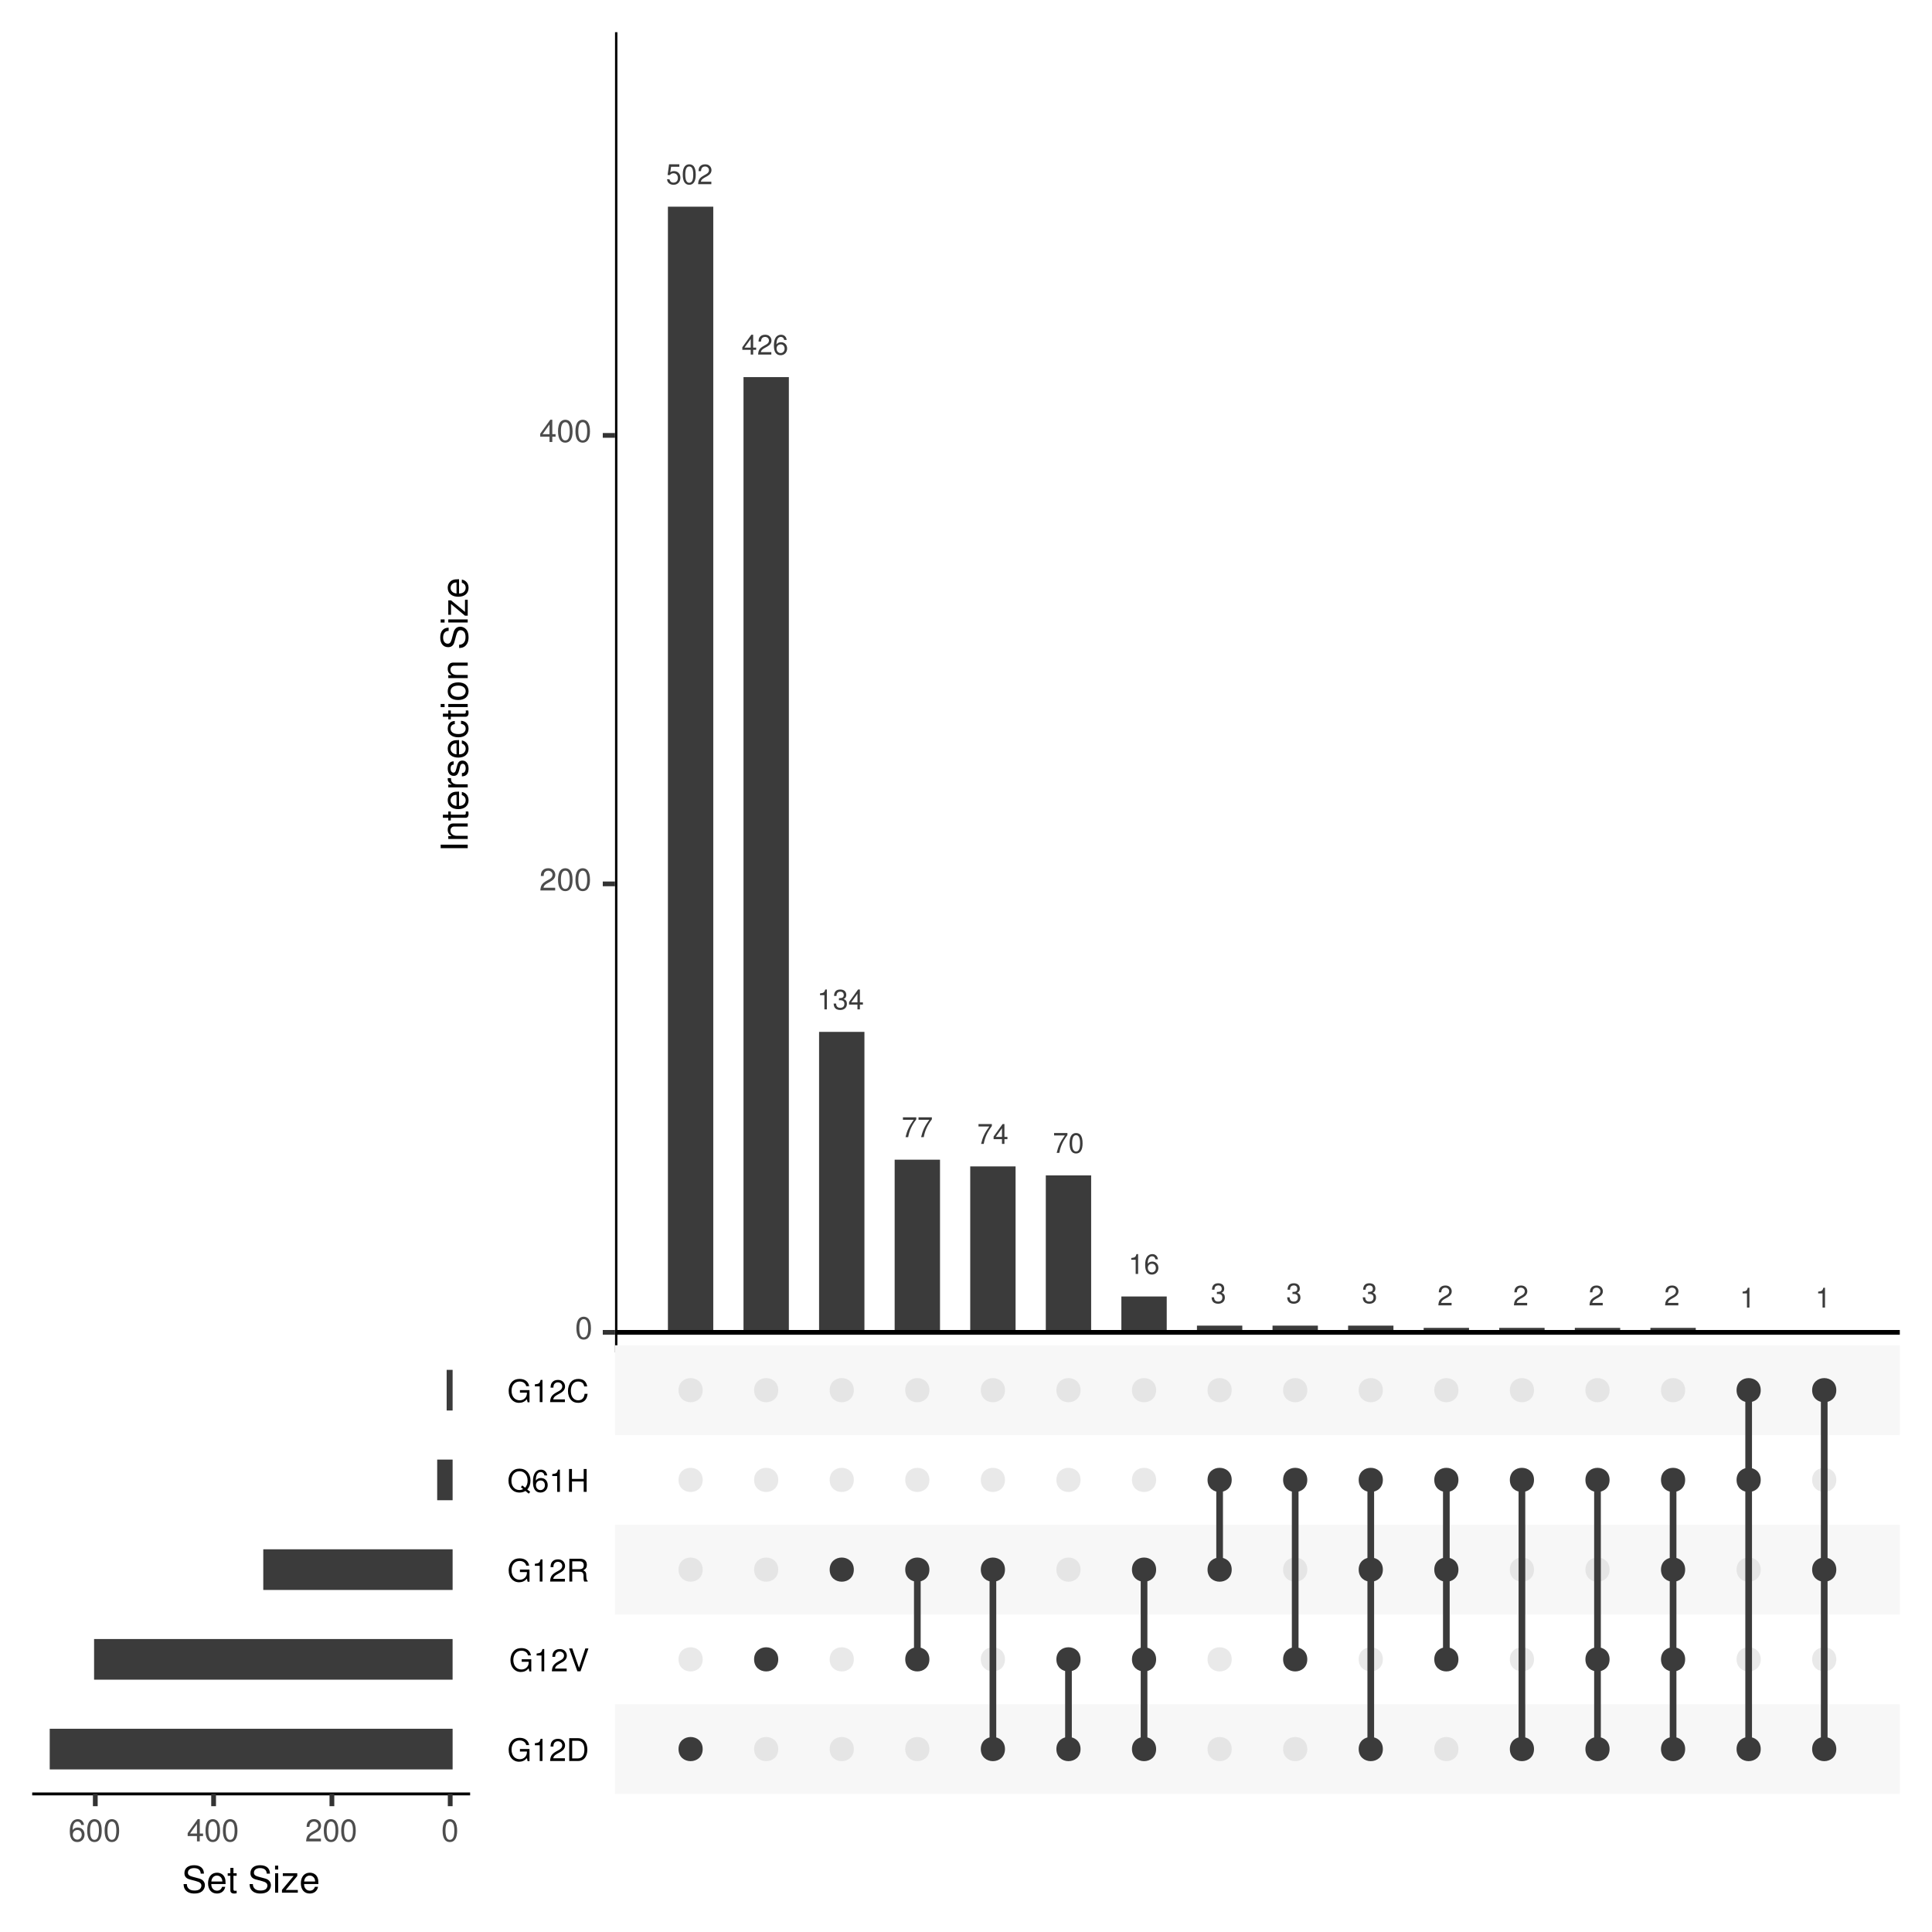 <?xml version="1.0" encoding="UTF-8"?>
<svg xmlns="http://www.w3.org/2000/svg" xmlns:xlink="http://www.w3.org/1999/xlink" width="432pt" height="432pt" viewBox="0 0 432 432" version="1.1">
<defs>
<g>
<symbol overflow="visible" id="glyph0-0">
<path style="stroke:none;" d=""/>
</symbol>
<symbol overflow="visible" id="glyph0-1">
<path style="stroke:none;" d="M 2.984 -4.438 L 0.688 -4.438 L 0.359 -2.031 L 0.859 -2.031 C 1.125 -2.328 1.328 -2.438 1.672 -2.438 C 2.281 -2.438 2.656 -2.031 2.656 -1.375 C 2.656 -0.734 2.281 -0.344 1.672 -0.344 C 1.203 -0.344 0.906 -0.594 0.766 -1.094 L 0.219 -1.094 C 0.297 -0.734 0.359 -0.547 0.484 -0.391 C 0.734 -0.047 1.188 0.141 1.688 0.141 C 2.594 0.141 3.219 -0.5 3.219 -1.453 C 3.219 -2.328 2.625 -2.922 1.781 -2.922 C 1.469 -2.922 1.219 -2.844 0.953 -2.656 L 1.141 -3.891 L 2.984 -3.891 Z M 2.984 -4.438 "/>
</symbol>
<symbol overflow="visible" id="glyph0-2">
<path style="stroke:none;" d="M 1.719 -4.438 C 1.312 -4.438 0.938 -4.266 0.703 -3.953 C 0.406 -3.562 0.266 -2.969 0.266 -2.156 C 0.266 -0.656 0.766 0.141 1.719 0.141 C 2.656 0.141 3.172 -0.656 3.172 -2.109 C 3.172 -2.969 3.031 -3.547 2.75 -3.953 C 2.516 -4.266 2.141 -4.438 1.719 -4.438 Z M 1.719 -3.953 C 2.312 -3.953 2.609 -3.359 2.609 -2.156 C 2.609 -0.906 2.328 -0.312 1.703 -0.312 C 1.125 -0.312 0.828 -0.922 0.828 -2.141 C 0.828 -3.359 1.125 -3.953 1.719 -3.953 Z M 1.719 -3.953 "/>
</symbol>
<symbol overflow="visible" id="glyph0-3">
<path style="stroke:none;" d="M 3.172 -0.547 L 0.828 -0.547 C 0.891 -0.906 1.094 -1.141 1.641 -1.453 L 2.266 -1.797 C 2.875 -2.141 3.203 -2.594 3.203 -3.141 C 3.203 -3.516 3.047 -3.859 2.781 -4.094 C 2.531 -4.328 2.203 -4.438 1.781 -4.438 C 1.219 -4.438 0.797 -4.234 0.547 -3.859 C 0.391 -3.625 0.328 -3.359 0.312 -2.906 L 0.859 -2.906 C 0.891 -3.203 0.922 -3.391 1 -3.531 C 1.141 -3.797 1.422 -3.953 1.766 -3.953 C 2.266 -3.953 2.641 -3.609 2.641 -3.125 C 2.641 -2.781 2.438 -2.469 2.031 -2.25 L 1.453 -1.922 C 0.531 -1.391 0.266 -0.984 0.219 0 L 3.172 0 Z M 3.172 -0.547 "/>
</symbol>
<symbol overflow="visible" id="glyph0-4">
<path style="stroke:none;" d="M 2.047 -1.062 L 2.047 0 L 2.594 0 L 2.594 -1.062 L 3.266 -1.062 L 3.266 -1.562 L 2.594 -1.562 L 2.594 -4.438 L 2.188 -4.438 L 0.172 -1.641 L 0.172 -1.062 Z M 2.047 -1.562 L 0.656 -1.562 L 2.047 -3.5 Z M 2.047 -1.562 "/>
</symbol>
<symbol overflow="visible" id="glyph0-5">
<path style="stroke:none;" d="M 3.125 -3.281 C 3.016 -4.016 2.531 -4.438 1.859 -4.438 C 1.375 -4.438 0.938 -4.203 0.672 -3.812 C 0.391 -3.375 0.266 -2.828 0.266 -2.031 C 0.266 -1.281 0.375 -0.797 0.641 -0.406 C 0.891 -0.047 1.266 0.141 1.766 0.141 C 2.609 0.141 3.219 -0.484 3.219 -1.359 C 3.219 -2.188 2.656 -2.766 1.859 -2.766 C 1.422 -2.766 1.078 -2.594 0.828 -2.266 C 0.844 -3.359 1.188 -3.953 1.828 -3.953 C 2.219 -3.953 2.484 -3.703 2.562 -3.281 Z M 1.781 -2.281 C 2.312 -2.281 2.656 -1.906 2.656 -1.312 C 2.656 -0.75 2.281 -0.344 1.766 -0.344 C 1.25 -0.344 0.859 -0.766 0.859 -1.344 C 0.859 -1.891 1.234 -2.281 1.781 -2.281 Z M 1.781 -2.281 "/>
</symbol>
<symbol overflow="visible" id="glyph0-6">
<path style="stroke:none;" d="M 1.625 -3.172 L 1.625 0 L 2.172 0 L 2.172 -4.438 L 1.812 -4.438 C 1.609 -3.766 1.484 -3.672 0.641 -3.562 L 0.641 -3.172 Z M 1.625 -3.172 "/>
</symbol>
<symbol overflow="visible" id="glyph0-7">
<path style="stroke:none;" d="M 1.391 -2.031 L 1.453 -2.031 L 1.688 -2.047 C 2.297 -2.047 2.609 -1.766 2.609 -1.234 C 2.609 -0.672 2.266 -0.344 1.688 -0.344 C 1.078 -0.344 0.797 -0.641 0.75 -1.297 L 0.203 -1.297 C 0.219 -0.938 0.281 -0.703 0.391 -0.5 C 0.625 -0.078 1.062 0.141 1.672 0.141 C 2.578 0.141 3.172 -0.406 3.172 -1.234 C 3.172 -1.797 2.953 -2.125 2.422 -2.297 C 2.828 -2.469 3.031 -2.781 3.031 -3.219 C 3.031 -3.984 2.531 -4.438 1.688 -4.438 C 0.797 -4.438 0.312 -3.953 0.297 -3 L 0.844 -3 C 0.859 -3.281 0.875 -3.422 0.953 -3.562 C 1.078 -3.812 1.344 -3.953 1.688 -3.953 C 2.188 -3.953 2.469 -3.672 2.469 -3.203 C 2.469 -2.891 2.359 -2.703 2.125 -2.594 C 1.969 -2.531 1.766 -2.516 1.391 -2.5 Z M 1.391 -2.031 "/>
</symbol>
<symbol overflow="visible" id="glyph0-8">
<path style="stroke:none;" d="M 3.266 -4.438 L 0.281 -4.438 L 0.281 -3.891 L 2.688 -3.891 C 1.625 -2.391 1.203 -1.453 0.859 0 L 1.453 0 C 1.703 -1.422 2.25 -2.641 3.266 -3.984 Z M 3.266 -4.438 "/>
</symbol>
<symbol overflow="visible" id="glyph1-0">
<path style="stroke:none;" d=""/>
</symbol>
<symbol overflow="visible" id="glyph1-1">
<path style="stroke:none;" d="M 1.922 -4.969 C 1.469 -4.969 1.047 -4.766 0.781 -4.422 C 0.469 -3.984 0.297 -3.312 0.297 -2.406 C 0.297 -0.734 0.859 0.156 1.922 0.156 C 2.969 0.156 3.547 -0.734 3.547 -2.359 C 3.547 -3.328 3.391 -3.969 3.062 -4.422 C 2.812 -4.766 2.391 -4.969 1.922 -4.969 Z M 1.922 -4.422 C 2.594 -4.422 2.922 -3.75 2.922 -2.422 C 2.922 -1.016 2.594 -0.344 1.906 -0.344 C 1.266 -0.344 0.938 -1.031 0.938 -2.391 C 0.938 -3.75 1.266 -4.422 1.922 -4.422 Z M 1.922 -4.422 "/>
</symbol>
<symbol overflow="visible" id="glyph1-2">
<path style="stroke:none;" d="M 3.547 -0.609 L 0.938 -0.609 C 1 -1.016 1.219 -1.281 1.828 -1.625 L 2.531 -2.016 C 3.219 -2.391 3.578 -2.891 3.578 -3.5 C 3.578 -3.922 3.406 -4.312 3.109 -4.578 C 2.828 -4.844 2.453 -4.969 1.984 -4.969 C 1.359 -4.969 0.891 -4.734 0.609 -4.312 C 0.438 -4.047 0.359 -3.75 0.344 -3.234 L 0.969 -3.234 C 0.984 -3.578 1.031 -3.781 1.109 -3.938 C 1.281 -4.234 1.594 -4.422 1.969 -4.422 C 2.531 -4.422 2.953 -4.031 2.953 -3.5 C 2.953 -3.094 2.719 -2.766 2.281 -2.516 L 1.625 -2.156 C 0.594 -1.562 0.297 -1.094 0.234 0 L 3.547 0 Z M 3.547 -0.609 "/>
</symbol>
<symbol overflow="visible" id="glyph1-3">
<path style="stroke:none;" d="M 2.281 -1.188 L 2.281 0 L 2.906 0 L 2.906 -1.188 L 3.641 -1.188 L 3.641 -1.75 L 2.906 -1.75 L 2.906 -4.969 L 2.453 -4.969 L 0.203 -1.844 L 0.203 -1.188 Z M 2.281 -1.75 L 0.734 -1.75 L 2.281 -3.906 Z M 2.281 -1.75 "/>
</symbol>
<symbol overflow="visible" id="glyph1-4">
<path style="stroke:none;" d=""/>
</symbol>
<symbol overflow="visible" id="glyph1-5">
<path style="stroke:none;" d="M 4.969 -2.688 L 2.828 -2.688 L 2.828 -2.125 L 4.391 -2.125 L 4.391 -1.984 C 4.391 -1.078 3.719 -0.406 2.781 -0.406 C 2.266 -0.406 1.797 -0.609 1.5 -0.938 C 1.156 -1.297 0.953 -1.906 0.953 -2.531 C 0.953 -3.781 1.672 -4.609 2.75 -4.609 C 3.531 -4.609 4.094 -4.219 4.234 -3.562 L 4.891 -3.562 C 4.719 -4.594 3.922 -5.188 2.766 -5.188 C 2.141 -5.188 1.625 -5.031 1.234 -4.703 C 0.641 -4.203 0.312 -3.422 0.312 -2.5 C 0.312 -0.938 1.266 0.156 2.641 0.156 C 3.344 0.156 3.891 -0.094 4.391 -0.656 L 4.547 0.031 L 4.969 0.031 Z M 4.969 -2.688 "/>
</symbol>
<symbol overflow="visible" id="glyph1-6">
<path style="stroke:none;" d="M 1.812 -3.531 L 1.812 0 L 2.422 0 L 2.422 -4.969 L 2.016 -4.969 C 1.812 -4.203 1.672 -4.094 0.719 -3.969 L 0.719 -3.531 Z M 1.812 -3.531 "/>
</symbol>
<symbol overflow="visible" id="glyph1-7">
<path style="stroke:none;" d="M 0.625 0 L 2.594 0 C 3.875 0 4.672 -0.969 4.672 -2.562 C 4.672 -4.141 3.891 -5.109 2.594 -5.109 L 0.625 -5.109 Z M 1.281 -0.578 L 1.281 -4.531 L 2.484 -4.531 C 3.484 -4.531 4.016 -3.844 4.016 -2.547 C 4.016 -1.266 3.484 -0.578 2.484 -0.578 Z M 1.281 -0.578 "/>
</symbol>
<symbol overflow="visible" id="glyph1-8">
<path style="stroke:none;" d="M 2.75 0 L 4.516 -5.109 L 3.828 -5.109 L 2.406 -0.781 L 0.906 -5.109 L 0.203 -5.109 L 2.047 0 Z M 2.75 0 "/>
</symbol>
<symbol overflow="visible" id="glyph1-9">
<path style="stroke:none;" d="M 1.297 -2.203 L 2.984 -2.203 C 3.562 -2.203 3.828 -1.922 3.828 -1.281 L 3.812 -0.828 C 3.812 -0.516 3.875 -0.203 3.969 0 L 4.75 0 L 4.75 -0.156 C 4.516 -0.328 4.453 -0.516 4.438 -1.188 C 4.438 -2.031 4.312 -2.281 3.75 -2.516 C 4.328 -2.797 4.562 -3.156 4.562 -3.734 C 4.562 -4.625 4 -5.109 3 -5.109 L 0.656 -5.109 L 0.656 0 L 1.297 0 Z M 1.297 -2.766 L 1.297 -4.531 L 2.875 -4.531 C 3.234 -4.531 3.453 -4.469 3.609 -4.328 C 3.781 -4.188 3.875 -3.953 3.875 -3.641 C 3.875 -3.047 3.562 -2.766 2.875 -2.766 Z M 1.297 -2.766 "/>
</symbol>
<symbol overflow="visible" id="glyph1-10">
<path style="stroke:none;" d="M 5.125 0 L 4.469 -0.531 C 4.953 -1.062 5.188 -1.719 5.188 -2.531 C 5.188 -4.109 4.203 -5.188 2.734 -5.188 C 1.266 -5.188 0.266 -4.109 0.266 -2.516 C 0.266 -0.922 1.266 0.156 2.734 0.156 C 3.234 0.156 3.656 0.047 4.062 -0.203 L 4.797 0.406 Z M 3.359 -1.438 L 3.047 -1.047 L 3.562 -0.609 C 3.266 -0.469 3.031 -0.406 2.719 -0.406 C 1.641 -0.406 0.922 -1.25 0.922 -2.516 C 0.922 -3.766 1.641 -4.609 2.734 -4.609 C 3.812 -4.609 4.547 -3.766 4.547 -2.516 C 4.547 -1.859 4.375 -1.344 3.984 -0.922 Z M 3.359 -1.438 "/>
</symbol>
<symbol overflow="visible" id="glyph1-11">
<path style="stroke:none;" d="M 3.484 -3.672 C 3.359 -4.484 2.828 -4.969 2.078 -4.969 C 1.531 -4.969 1.047 -4.703 0.75 -4.25 C 0.438 -3.766 0.297 -3.156 0.297 -2.266 C 0.297 -1.422 0.422 -0.891 0.719 -0.453 C 0.984 -0.062 1.422 0.156 1.969 0.156 C 2.906 0.156 3.594 -0.531 3.594 -1.516 C 3.594 -2.438 2.969 -3.094 2.078 -3.094 C 1.578 -3.094 1.203 -2.891 0.938 -2.531 C 0.938 -3.75 1.328 -4.422 2.031 -4.422 C 2.469 -4.422 2.766 -4.141 2.875 -3.672 Z M 2 -2.547 C 2.594 -2.547 2.969 -2.125 2.969 -1.469 C 2.969 -0.844 2.547 -0.391 1.969 -0.391 C 1.406 -0.391 0.969 -0.859 0.969 -1.5 C 0.969 -2.109 1.391 -2.547 2 -2.547 Z M 2 -2.547 "/>
</symbol>
<symbol overflow="visible" id="glyph1-12">
<path style="stroke:none;" d="M 3.859 -2.328 L 3.859 0 L 4.516 0 L 4.516 -5.109 L 3.859 -5.109 L 3.859 -2.891 L 1.234 -2.891 L 1.234 -5.109 L 0.578 -5.109 L 0.578 0 L 1.234 0 L 1.234 -2.328 Z M 3.859 -2.328 "/>
</symbol>
<symbol overflow="visible" id="glyph1-13">
<path style="stroke:none;" d="M 4.641 -3.516 C 4.438 -4.641 3.781 -5.188 2.672 -5.188 C 1.984 -5.188 1.422 -4.969 1.047 -4.547 C 0.594 -4.047 0.344 -3.312 0.344 -2.484 C 0.344 -1.656 0.594 -0.938 1.078 -0.438 C 1.469 -0.031 1.969 0.156 2.641 0.156 C 3.891 0.156 4.578 -0.516 4.734 -1.859 L 4.062 -1.859 C 4.016 -1.516 3.938 -1.281 3.844 -1.078 C 3.625 -0.656 3.188 -0.406 2.641 -0.406 C 1.625 -0.406 0.984 -1.219 0.984 -2.5 C 0.984 -3.812 1.609 -4.609 2.594 -4.609 C 3 -4.609 3.391 -4.484 3.594 -4.297 C 3.781 -4.109 3.891 -3.906 3.969 -3.516 Z M 4.641 -3.516 "/>
</symbol>
<symbol overflow="visible" id="glyph2-0">
<path style="stroke:none;" d=""/>
</symbol>
<symbol overflow="visible" id="glyph2-1">
<path style="stroke:none;" d="M -6.047 -1.609 L -6.047 -0.828 L 0 -0.828 L 0 -1.609 Z M -6.047 -1.609 "/>
</symbol>
<symbol overflow="visible" id="glyph2-2">
<path style="stroke:none;" d="M -4.344 -0.578 L 0 -0.578 L 0 -1.281 L -2.391 -1.281 C -3.281 -1.281 -3.859 -1.75 -3.859 -2.453 C -3.859 -3 -3.531 -3.359 -3.016 -3.359 L 0 -3.359 L 0 -4.047 L -3.281 -4.047 C -4 -4.047 -4.469 -3.5 -4.469 -2.656 C -4.469 -2.016 -4.219 -1.594 -3.625 -1.219 L -4.344 -1.219 Z M -4.344 -0.578 "/>
</symbol>
<symbol overflow="visible" id="glyph2-3">
<path style="stroke:none;" d="M -4.344 -2.109 L -4.344 -1.391 L -5.547 -1.391 L -5.547 -0.703 L -4.344 -0.703 L -4.344 -0.109 L -3.781 -0.109 L -3.781 -0.703 L -0.5 -0.703 C -0.062 -0.703 0.188 -1 0.188 -1.547 C 0.188 -1.703 0.172 -1.875 0.125 -2.109 L -0.453 -2.109 C -0.422 -2.016 -0.422 -1.906 -0.422 -1.781 C -0.422 -1.484 -0.5 -1.391 -0.812 -1.391 L -3.781 -1.391 L -3.781 -2.109 Z M -4.344 -2.109 "/>
</symbol>
<symbol overflow="visible" id="glyph2-4">
<path style="stroke:none;" d="M -1.938 -4.25 C -2.609 -4.25 -3 -4.203 -3.328 -4.078 C -4.047 -3.797 -4.469 -3.141 -4.469 -2.328 C -4.469 -1.109 -3.547 -0.328 -2.109 -0.328 C -0.688 -0.328 0.188 -1.094 0.188 -2.312 C 0.188 -3.297 -0.375 -3.984 -1.312 -4.172 L -1.312 -3.469 C -0.75 -3.281 -0.453 -2.891 -0.453 -2.328 C -0.453 -1.891 -0.641 -1.516 -1.016 -1.281 C -1.266 -1.125 -1.516 -1.062 -1.938 -1.047 Z M -2.5 -1.062 C -3.312 -1.125 -3.828 -1.625 -3.828 -2.312 C -3.828 -3 -3.266 -3.516 -2.562 -3.516 C -2.531 -3.516 -2.516 -3.516 -2.5 -3.516 Z M -2.5 -1.062 "/>
</symbol>
<symbol overflow="visible" id="glyph2-5">
<path style="stroke:none;" d="M -4.344 -0.578 L 0 -0.578 L 0 -1.266 L -2.25 -1.266 C -2.875 -1.266 -3.281 -1.422 -3.531 -1.766 C -3.688 -1.969 -3.734 -2.188 -3.734 -2.656 L -4.453 -2.656 C -4.469 -2.547 -4.469 -2.484 -4.469 -2.391 C -4.469 -1.953 -4.203 -1.609 -3.562 -1.219 L -4.344 -1.219 Z M -4.344 -0.578 "/>
</symbol>
<symbol overflow="visible" id="glyph2-6">
<path style="stroke:none;" d="M -3.141 -3.641 C -3.984 -3.625 -4.469 -3.062 -4.469 -2.062 C -4.469 -1.047 -3.953 -0.391 -3.141 -0.391 C -2.469 -0.391 -2.141 -0.734 -1.891 -1.766 L -1.734 -2.422 C -1.625 -2.891 -1.438 -3.094 -1.125 -3.094 C -0.719 -3.094 -0.453 -2.688 -0.453 -2.078 C -0.453 -1.703 -0.562 -1.391 -0.734 -1.219 C -0.859 -1.109 -0.984 -1.047 -1.297 -1.016 L -1.297 -0.281 C -0.297 -0.312 0.188 -0.875 0.188 -2.016 C 0.188 -3.109 -0.344 -3.812 -1.188 -3.812 C -1.828 -3.812 -2.188 -3.438 -2.391 -2.578 L -2.562 -1.922 C -2.688 -1.359 -2.875 -1.109 -3.172 -1.109 C -3.578 -1.109 -3.828 -1.469 -3.828 -2.031 C -3.828 -2.594 -3.594 -2.891 -3.141 -2.906 Z M -3.141 -3.641 "/>
</symbol>
<symbol overflow="visible" id="glyph2-7">
<path style="stroke:none;" d="M -2.891 -3.906 C -3.312 -3.875 -3.578 -3.781 -3.828 -3.625 C -4.234 -3.312 -4.469 -2.797 -4.469 -2.188 C -4.469 -1.016 -3.547 -0.25 -2.094 -0.25 C -0.703 -0.25 0.188 -1 0.188 -2.188 C 0.188 -3.219 -0.438 -3.875 -1.5 -3.953 L -1.5 -3.266 C -0.797 -3.141 -0.453 -2.781 -0.453 -2.203 C -0.453 -1.438 -1.062 -0.984 -2.094 -0.984 C -3.188 -0.984 -3.828 -1.422 -3.828 -2.188 C -3.828 -2.766 -3.5 -3.125 -2.891 -3.203 Z M -2.891 -3.906 "/>
</symbol>
<symbol overflow="visible" id="glyph2-8">
<path style="stroke:none;" d="M -4.344 -1.25 L -4.344 -0.562 L 0 -0.562 L 0 -1.25 Z M -6.047 -1.25 L -6.047 -0.547 L -5.172 -0.547 L -5.172 -1.25 Z M -6.047 -1.25 "/>
</symbol>
<symbol overflow="visible" id="glyph2-9">
<path style="stroke:none;" d="M -4.469 -2.25 C -4.469 -1.031 -3.594 -0.297 -2.141 -0.297 C -0.688 -0.297 0.188 -1.031 0.188 -2.266 C 0.188 -3.484 -0.688 -4.234 -2.109 -4.234 C -3.609 -4.234 -4.469 -3.516 -4.469 -2.25 Z M -3.828 -2.266 C -3.828 -3.047 -3.188 -3.516 -2.109 -3.516 C -1.094 -3.516 -0.453 -3.031 -0.453 -2.266 C -0.453 -1.5 -1.094 -1.016 -2.141 -1.016 C -3.188 -1.016 -3.828 -1.5 -3.828 -2.266 Z M -3.828 -2.266 "/>
</symbol>
<symbol overflow="visible" id="glyph2-10">
<path style="stroke:none;" d=""/>
</symbol>
<symbol overflow="visible" id="glyph2-11">
<path style="stroke:none;" d="M -4.266 -4.938 C -5.453 -4.938 -6.141 -4.125 -6.141 -2.734 C -6.141 -1.406 -5.469 -0.578 -4.375 -0.578 C -3.641 -0.578 -3.172 -0.969 -2.969 -1.766 L -2.562 -3.266 C -2.359 -4.031 -2.062 -4.375 -1.578 -4.375 C -1.266 -4.375 -0.922 -4.203 -0.75 -3.953 C -0.578 -3.703 -0.484 -3.328 -0.484 -2.844 C -0.484 -2.188 -0.641 -1.734 -1 -1.438 C -1.266 -1.219 -1.547 -1.125 -1.922 -1.125 L -1.922 -0.391 C -1.375 -0.406 -1 -0.516 -0.672 -0.75 C -0.109 -1.172 0.188 -1.859 0.188 -2.781 C 0.188 -3.516 0.031 -4.094 -0.281 -4.484 C -0.594 -4.891 -1.141 -5.156 -1.656 -5.156 C -2.406 -5.156 -2.953 -4.688 -3.172 -3.859 L -3.578 -2.344 C -3.781 -1.625 -4.016 -1.359 -4.484 -1.359 C -5.094 -1.359 -5.5 -1.891 -5.5 -2.703 C -5.5 -3.672 -5.062 -4.203 -4.266 -4.219 Z M -4.266 -4.938 "/>
</symbol>
<symbol overflow="visible" id="glyph2-12">
<path style="stroke:none;" d="M -4.344 -3.672 L -4.344 -0.438 L -3.734 -0.438 L -3.734 -2.859 L -0.625 -0.25 L 0 -0.25 L 0 -3.797 L -0.609 -3.797 L -0.609 -1.094 L -3.734 -3.672 Z M -4.344 -3.672 "/>
</symbol>
<symbol overflow="visible" id="glyph3-0">
<path style="stroke:none;" d=""/>
</symbol>
<symbol overflow="visible" id="glyph3-1">
<path style="stroke:none;" d="M 4.938 -4.266 C 4.938 -5.453 4.125 -6.141 2.734 -6.141 C 1.406 -6.141 0.578 -5.469 0.578 -4.375 C 0.578 -3.641 0.969 -3.172 1.766 -2.969 L 3.266 -2.562 C 4.031 -2.359 4.375 -2.062 4.375 -1.578 C 4.375 -1.266 4.203 -0.922 3.953 -0.75 C 3.703 -0.578 3.328 -0.484 2.844 -0.484 C 2.188 -0.484 1.734 -0.641 1.438 -1 C 1.219 -1.266 1.125 -1.547 1.125 -1.922 L 0.391 -1.922 C 0.406 -1.375 0.516 -1 0.75 -0.672 C 1.172 -0.109 1.859 0.188 2.781 0.188 C 3.516 0.188 4.094 0.031 4.484 -0.281 C 4.891 -0.594 5.156 -1.141 5.156 -1.656 C 5.156 -2.406 4.688 -2.953 3.859 -3.172 L 2.344 -3.578 C 1.625 -3.781 1.359 -4.016 1.359 -4.484 C 1.359 -5.094 1.891 -5.5 2.703 -5.5 C 3.672 -5.5 4.203 -5.062 4.219 -4.266 Z M 4.938 -4.266 "/>
</symbol>
<symbol overflow="visible" id="glyph3-2">
<path style="stroke:none;" d="M 4.25 -1.938 C 4.25 -2.609 4.203 -3 4.078 -3.328 C 3.797 -4.047 3.141 -4.469 2.328 -4.469 C 1.109 -4.469 0.328 -3.547 0.328 -2.109 C 0.328 -0.688 1.094 0.188 2.312 0.188 C 3.297 0.188 3.984 -0.375 4.172 -1.312 L 3.469 -1.312 C 3.281 -0.75 2.891 -0.453 2.328 -0.453 C 1.891 -0.453 1.516 -0.641 1.281 -1.016 C 1.125 -1.266 1.062 -1.516 1.047 -1.938 Z M 1.062 -2.5 C 1.125 -3.312 1.625 -3.828 2.312 -3.828 C 3 -3.828 3.516 -3.266 3.516 -2.562 C 3.516 -2.531 3.516 -2.516 3.516 -2.5 Z M 1.062 -2.5 "/>
</symbol>
<symbol overflow="visible" id="glyph3-3">
<path style="stroke:none;" d="M 2.109 -4.344 L 1.391 -4.344 L 1.391 -5.547 L 0.703 -5.547 L 0.703 -4.344 L 0.109 -4.344 L 0.109 -3.781 L 0.703 -3.781 L 0.703 -0.5 C 0.703 -0.062 1 0.188 1.547 0.188 C 1.703 0.188 1.875 0.172 2.109 0.125 L 2.109 -0.453 C 2.016 -0.422 1.906 -0.422 1.781 -0.422 C 1.484 -0.422 1.391 -0.5 1.391 -0.812 L 1.391 -3.781 L 2.109 -3.781 Z M 2.109 -4.344 "/>
</symbol>
<symbol overflow="visible" id="glyph3-4">
<path style="stroke:none;" d=""/>
</symbol>
<symbol overflow="visible" id="glyph3-5">
<path style="stroke:none;" d="M 1.25 -4.344 L 0.562 -4.344 L 0.562 0 L 1.25 0 Z M 1.25 -6.047 L 0.547 -6.047 L 0.547 -5.172 L 1.25 -5.172 Z M 1.25 -6.047 "/>
</symbol>
<symbol overflow="visible" id="glyph3-6">
<path style="stroke:none;" d="M 3.672 -4.344 L 0.438 -4.344 L 0.438 -3.734 L 2.859 -3.734 L 0.25 -0.625 L 0.25 0 L 3.797 0 L 3.797 -0.609 L 1.094 -0.609 L 3.672 -3.734 Z M 3.672 -4.344 "/>
</symbol>
</g>
<clipPath id="clip1">
  <path d="M 86.398 0 L 432 0 L 432 302.398 L 86.398 302.398 Z M 86.398 0 "/>
</clipPath>
<clipPath id="clip2">
  <path d="M 137.52 7.199 L 424.801 7.199 L 424.801 311.758 L 137.52 311.758 Z M 137.52 7.199 "/>
</clipPath>
<clipPath id="clip3">
  <path d="M 137.52 247 L 424.801 247 L 424.801 249 L 137.52 249 Z M 137.52 247 "/>
</clipPath>
<clipPath id="clip4">
  <path d="M 137.52 147 L 424.801 147 L 424.801 148 L 137.52 148 Z M 137.52 147 "/>
</clipPath>
<clipPath id="clip5">
  <path d="M 137.52 46 L 424.801 46 L 424.801 48 L 137.52 48 Z M 137.52 46 "/>
</clipPath>
<clipPath id="clip6">
  <path d="M 137.52 297 L 424.801 297 L 424.801 299 L 137.52 299 Z M 137.52 297 "/>
</clipPath>
<clipPath id="clip7">
  <path d="M 137.52 197 L 424.801 197 L 424.801 199 L 137.52 199 Z M 137.52 197 "/>
</clipPath>
<clipPath id="clip8">
  <path d="M 137.52 96 L 424.801 96 L 424.801 98 L 137.52 98 Z M 137.52 96 "/>
</clipPath>
<clipPath id="clip9">
  <path d="M 137.52 7.199 L 139 7.199 L 139 311.758 L 137.52 311.758 Z M 137.52 7.199 "/>
</clipPath>
<clipPath id="clip10">
  <path d="M 137.52 297 L 424.801 297 L 424.801 299 L 137.52 299 Z M 137.52 297 "/>
</clipPath>
<clipPath id="clip11">
  <path d="M 86.398 302.398 L 432 302.398 L 432 432 L 86.398 432 Z M 86.398 302.398 "/>
</clipPath>
<clipPath id="clip12">
  <path d="M 137.52 300.816 L 424.801 300.816 L 424.801 401.129 L 137.52 401.129 Z M 137.52 300.816 "/>
</clipPath>
<clipPath id="clip13">
  <path d="M 137.52 381 L 424.801 381 L 424.801 401.129 L 137.52 401.129 Z M 137.52 381 "/>
</clipPath>
<clipPath id="clip14">
  <path d="M 137.52 340 L 424.801 340 L 424.801 362 L 137.52 362 Z M 137.52 340 "/>
</clipPath>
<clipPath id="clip15">
  <path d="M 137.52 300.816 L 424.801 300.816 L 424.801 321 L 137.52 321 Z M 137.52 300.816 "/>
</clipPath>
<clipPath id="clip16">
  <path d="M 0 302.398 L 86.398 302.398 L 86.398 432 L 0 432 Z M 0 302.398 "/>
</clipPath>
<clipPath id="clip17">
  <path d="M 7.199 300.816 L 105.121 300.816 L 105.121 401.129 L 7.199 401.129 Z M 7.199 300.816 "/>
</clipPath>
</defs>
<g id="surface526">
<rect x="0" y="0" width="432" height="432" style="fill:rgb(100%,100%,100%);fill-opacity:1;stroke:none;"/>
<g clip-path="url(#clip1)" clip-rule="nonzero">
<path style="fill-rule:nonzero;fill:rgb(100%,100%,100%);fill-opacity:1;stroke-width:1.067;stroke-linecap:round;stroke-linejoin:round;stroke:rgb(100%,100%,100%);stroke-opacity:1;stroke-miterlimit:10;" d="M 86.398 302.398 L 432 302.398 L 432 0 L 86.398 0 Z M 86.398 302.398 "/>
</g>
<g clip-path="url(#clip2)" clip-rule="nonzero">
<path style=" stroke:none;fill-rule:nonzero;fill:rgb(100%,100%,100%);fill-opacity:1;" d="M 137.52 311.762 L 424.801 311.762 L 424.801 7.203 L 137.52 7.203 Z M 137.52 311.762 "/>
</g>
<g clip-path="url(#clip3)" clip-rule="nonzero">
<path style="fill:none;stroke-width:0.533;stroke-linecap:butt;stroke-linejoin:round;stroke:rgb(100%,100%,100%);stroke-opacity:1;stroke-miterlimit:10;" d="M 137.52 247.777 L 424.801 247.777 "/>
</g>
<g clip-path="url(#clip4)" clip-rule="nonzero">
<path style="fill:none;stroke-width:0.533;stroke-linecap:butt;stroke-linejoin:round;stroke:rgb(100%,100%,100%);stroke-opacity:1;stroke-miterlimit:10;" d="M 137.52 147.496 L 424.801 147.496 "/>
</g>
<g clip-path="url(#clip5)" clip-rule="nonzero">
<path style="fill:none;stroke-width:0.533;stroke-linecap:butt;stroke-linejoin:round;stroke:rgb(100%,100%,100%);stroke-opacity:1;stroke-miterlimit:10;" d="M 137.52 47.215 L 424.801 47.215 "/>
</g>
<g clip-path="url(#clip6)" clip-rule="nonzero">
<path style="fill:none;stroke-width:1.067;stroke-linecap:butt;stroke-linejoin:round;stroke:rgb(100%,100%,100%);stroke-opacity:1;stroke-miterlimit:10;" d="M 137.52 297.918 L 424.801 297.918 "/>
</g>
<g clip-path="url(#clip7)" clip-rule="nonzero">
<path style="fill:none;stroke-width:1.067;stroke-linecap:butt;stroke-linejoin:round;stroke:rgb(100%,100%,100%);stroke-opacity:1;stroke-miterlimit:10;" d="M 137.52 197.637 L 424.801 197.637 "/>
</g>
<g clip-path="url(#clip8)" clip-rule="nonzero">
<path style="fill:none;stroke-width:1.067;stroke-linecap:butt;stroke-linejoin:round;stroke:rgb(100%,100%,100%);stroke-opacity:1;stroke-miterlimit:10;" d="M 137.52 97.355 L 424.801 97.355 "/>
</g>
<path style=" stroke:none;fill-rule:nonzero;fill:rgb(23.137%,23.137%,23.137%);fill-opacity:1;" d="M 149.348 297.918 L 159.488 297.918 L 159.488 46.215 L 149.348 46.215 Z M 149.348 297.918 "/>
<path style=" stroke:none;fill-rule:nonzero;fill:rgb(23.137%,23.137%,23.137%);fill-opacity:1;" d="M 166.25 297.918 L 176.391 297.918 L 176.391 84.32 L 166.25 84.32 Z M 166.25 297.918 "/>
<path style=" stroke:none;fill-rule:nonzero;fill:rgb(23.137%,23.137%,23.137%);fill-opacity:1;" d="M 183.148 297.918 L 193.289 297.918 L 193.289 230.73 L 183.148 230.73 Z M 183.148 297.918 "/>
<path style=" stroke:none;fill-rule:nonzero;fill:rgb(23.137%,23.137%,23.137%);fill-opacity:1;" d="M 200.047 297.918 L 210.188 297.918 L 210.188 259.309 L 200.047 259.309 Z M 200.047 297.918 "/>
<path style=" stroke:none;fill-rule:nonzero;fill:rgb(23.137%,23.137%,23.137%);fill-opacity:1;" d="M 216.945 297.918 L 227.086 297.918 L 227.086 260.812 L 216.945 260.812 Z M 216.945 297.918 "/>
<path style=" stroke:none;fill-rule:nonzero;fill:rgb(23.137%,23.137%,23.137%);fill-opacity:1;" d="M 233.844 297.918 L 243.984 297.918 L 243.984 262.82 L 233.844 262.82 Z M 233.844 297.918 "/>
<path style=" stroke:none;fill-rule:nonzero;fill:rgb(23.137%,23.137%,23.137%);fill-opacity:1;" d="M 250.742 297.918 L 260.883 297.918 L 260.883 289.895 L 250.742 289.895 Z M 250.742 297.918 "/>
<path style=" stroke:none;fill-rule:nonzero;fill:rgb(23.137%,23.137%,23.137%);fill-opacity:1;" d="M 267.641 297.918 L 277.781 297.918 L 277.781 296.414 L 267.641 296.414 Z M 267.641 297.918 "/>
<path style=" stroke:none;fill-rule:nonzero;fill:rgb(23.137%,23.137%,23.137%);fill-opacity:1;" d="M 284.539 297.918 L 294.68 297.918 L 294.68 296.414 L 284.539 296.414 Z M 284.539 297.918 "/>
<path style=" stroke:none;fill-rule:nonzero;fill:rgb(23.137%,23.137%,23.137%);fill-opacity:1;" d="M 301.438 297.918 L 311.578 297.918 L 311.578 296.414 L 301.438 296.414 Z M 301.438 297.918 "/>
<path style=" stroke:none;fill-rule:nonzero;fill:rgb(23.137%,23.137%,23.137%);fill-opacity:1;" d="M 318.336 297.918 L 328.477 297.918 L 328.477 296.914 L 318.336 296.914 Z M 318.336 297.918 "/>
<path style=" stroke:none;fill-rule:nonzero;fill:rgb(23.137%,23.137%,23.137%);fill-opacity:1;" d="M 335.234 297.918 L 345.375 297.918 L 345.375 296.914 L 335.234 296.914 Z M 335.234 297.918 "/>
<path style=" stroke:none;fill-rule:nonzero;fill:rgb(23.137%,23.137%,23.137%);fill-opacity:1;" d="M 352.137 297.918 L 362.277 297.918 L 362.277 296.914 L 352.137 296.914 Z M 352.137 297.918 "/>
<path style=" stroke:none;fill-rule:nonzero;fill:rgb(23.137%,23.137%,23.137%);fill-opacity:1;" d="M 369.035 297.918 L 379.176 297.918 L 379.176 296.914 L 369.035 296.914 Z M 369.035 297.918 "/>
<path style=" stroke:none;fill-rule:nonzero;fill:rgb(23.137%,23.137%,23.137%);fill-opacity:1;" d="M 385.934 297.918 L 396.074 297.918 L 396.074 297.418 L 385.934 297.418 Z M 385.934 297.918 "/>
<path style=" stroke:none;fill-rule:nonzero;fill:rgb(23.137%,23.137%,23.137%);fill-opacity:1;" d="M 402.832 297.918 L 412.973 297.918 L 412.973 297.418 L 402.832 297.418 Z M 402.832 297.918 "/>
<g style="fill:rgb(23.137%,23.137%,23.137%);fill-opacity:1;">
  <use xlink:href="#glyph0-1" x="148.918" y="41.18"/>
  <use xlink:href="#glyph0-2" x="152.401" y="41.18"/>
  <use xlink:href="#glyph0-3" x="155.885" y="41.18"/>
</g>
<g style="fill:rgb(23.137%,23.137%,23.137%);fill-opacity:1;">
  <use xlink:href="#glyph0-4" x="165.816" y="79.285"/>
  <use xlink:href="#glyph0-3" x="169.3" y="79.285"/>
  <use xlink:href="#glyph0-5" x="172.783" y="79.285"/>
</g>
<g style="fill:rgb(23.137%,23.137%,23.137%);fill-opacity:1;">
  <use xlink:href="#glyph0-6" x="182.715" y="225.695"/>
  <use xlink:href="#glyph0-7" x="186.198" y="225.695"/>
  <use xlink:href="#glyph0-4" x="189.682" y="225.695"/>
</g>
<g style="fill:rgb(23.137%,23.137%,23.137%);fill-opacity:1;">
  <use xlink:href="#glyph0-8" x="201.617" y="254.273"/>
  <use xlink:href="#glyph0-8" x="205.101" y="254.273"/>
</g>
<g style="fill:rgb(23.137%,23.137%,23.137%);fill-opacity:1;">
  <use xlink:href="#glyph0-8" x="218.516" y="255.777"/>
  <use xlink:href="#glyph0-4" x="221.999" y="255.777"/>
</g>
<g style="fill:rgb(23.137%,23.137%,23.137%);fill-opacity:1;">
  <use xlink:href="#glyph0-8" x="235.414" y="257.785"/>
  <use xlink:href="#glyph0-2" x="238.897" y="257.785"/>
</g>
<g style="fill:rgb(23.137%,23.137%,23.137%);fill-opacity:1;">
  <use xlink:href="#glyph0-6" x="252.312" y="284.859"/>
  <use xlink:href="#glyph0-5" x="255.796" y="284.859"/>
</g>
<g style="fill:rgb(23.137%,23.137%,23.137%);fill-opacity:1;">
  <use xlink:href="#glyph0-7" x="270.711" y="291.379"/>
</g>
<g style="fill:rgb(23.137%,23.137%,23.137%);fill-opacity:1;">
  <use xlink:href="#glyph0-7" x="287.609" y="291.379"/>
</g>
<g style="fill:rgb(23.137%,23.137%,23.137%);fill-opacity:1;">
  <use xlink:href="#glyph0-7" x="304.508" y="291.379"/>
</g>
<g style="fill:rgb(23.137%,23.137%,23.137%);fill-opacity:1;">
  <use xlink:href="#glyph0-3" x="321.406" y="291.879"/>
</g>
<g style="fill:rgb(23.137%,23.137%,23.137%);fill-opacity:1;">
  <use xlink:href="#glyph0-3" x="338.305" y="291.879"/>
</g>
<g style="fill:rgb(23.137%,23.137%,23.137%);fill-opacity:1;">
  <use xlink:href="#glyph0-3" x="355.203" y="291.879"/>
</g>
<g style="fill:rgb(23.137%,23.137%,23.137%);fill-opacity:1;">
  <use xlink:href="#glyph0-3" x="372.105" y="291.879"/>
</g>
<g style="fill:rgb(23.137%,23.137%,23.137%);fill-opacity:1;">
  <use xlink:href="#glyph0-6" x="389.004" y="292.379"/>
</g>
<g style="fill:rgb(23.137%,23.137%,23.137%);fill-opacity:1;">
  <use xlink:href="#glyph0-6" x="405.902" y="292.379"/>
</g>
<g clip-path="url(#clip9)" clip-rule="nonzero">
<path style="fill:none;stroke-width:1.067;stroke-linecap:butt;stroke-linejoin:round;stroke:rgb(0%,0%,0%);stroke-opacity:1;stroke-miterlimit:10;" d="M 137.52 311.762 L 137.52 7.199 "/>
</g>
<g clip-path="url(#clip10)" clip-rule="nonzero">
<path style="fill:none;stroke-width:1.067;stroke-linecap:butt;stroke-linejoin:round;stroke:rgb(0%,0%,0%);stroke-opacity:1;stroke-miterlimit:10;" d="M 137.52 297.918 L 424.801 297.918 "/>
</g>
<g style="fill:rgb(30.196%,30.196%,30.196%);fill-opacity:1;">
  <use xlink:href="#glyph1-1" x="128.59" y="299.386"/>
</g>
<g style="fill:rgb(30.196%,30.196%,30.196%);fill-opacity:1;">
  <use xlink:href="#glyph1-2" x="120.59" y="199.108"/>
  <use xlink:href="#glyph1-1" x="124.481" y="199.108"/>
  <use xlink:href="#glyph1-1" x="128.373" y="199.108"/>
</g>
<g style="fill:rgb(30.196%,30.196%,30.196%);fill-opacity:1;">
  <use xlink:href="#glyph1-3" x="120.59" y="98.827"/>
  <use xlink:href="#glyph1-1" x="124.481" y="98.827"/>
  <use xlink:href="#glyph1-1" x="128.373" y="98.827"/>
</g>
<path style="fill:none;stroke-width:1.067;stroke-linecap:butt;stroke-linejoin:round;stroke:rgb(20%,20%,20%);stroke-opacity:1;stroke-miterlimit:10;" d="M 134.781 297.918 L 137.52 297.918 "/>
<path style="fill:none;stroke-width:1.067;stroke-linecap:butt;stroke-linejoin:round;stroke:rgb(20%,20%,20%);stroke-opacity:1;stroke-miterlimit:10;" d="M 134.781 197.637 L 137.52 197.637 "/>
<path style="fill:none;stroke-width:1.067;stroke-linecap:butt;stroke-linejoin:round;stroke:rgb(20%,20%,20%);stroke-opacity:1;stroke-miterlimit:10;" d="M 134.781 97.355 L 137.52 97.355 "/>
<g style="fill:rgb(0%,0%,0%);fill-opacity:1;">
  <use xlink:href="#glyph2-1" x="104.582" y="190.48"/>
  <use xlink:href="#glyph2-2" x="104.582" y="188.174"/>
  <use xlink:href="#glyph2-3" x="104.582" y="183.561"/>
  <use xlink:href="#glyph2-4" x="104.582" y="181.254"/>
  <use xlink:href="#glyph2-5" x="104.582" y="176.641"/>
  <use xlink:href="#glyph2-6" x="104.582" y="173.878"/>
  <use xlink:href="#glyph2-4" x="104.582" y="169.729"/>
  <use xlink:href="#glyph2-7" x="104.582" y="165.116"/>
  <use xlink:href="#glyph2-3" x="104.582" y="160.968"/>
  <use xlink:href="#glyph2-8" x="104.582" y="158.661"/>
  <use xlink:href="#glyph2-9" x="104.582" y="156.819"/>
  <use xlink:href="#glyph2-2" x="104.582" y="152.206"/>
  <use xlink:href="#glyph2-10" x="104.582" y="147.593"/>
  <use xlink:href="#glyph2-11" x="104.582" y="145.286"/>
  <use xlink:href="#glyph2-8" x="104.582" y="139.752"/>
  <use xlink:href="#glyph2-12" x="104.582" y="137.91"/>
  <use xlink:href="#glyph2-4" x="104.582" y="133.762"/>
</g>
<g clip-path="url(#clip11)" clip-rule="nonzero">
<path style="fill-rule:nonzero;fill:rgb(100%,100%,100%);fill-opacity:1;stroke-width:1.067;stroke-linecap:round;stroke-linejoin:round;stroke:rgb(100%,100%,100%);stroke-opacity:1;stroke-miterlimit:10;" d="M 86.398 432 L 432 432 L 432 302.398 L 86.398 302.398 Z M 86.398 432 "/>
</g>
<g clip-path="url(#clip12)" clip-rule="nonzero">
<path style=" stroke:none;fill-rule:nonzero;fill:rgb(100%,100%,100%);fill-opacity:1;" d="M 137.52 401.129 L 424.801 401.129 L 424.801 300.816 L 137.52 300.816 Z M 137.52 401.129 "/>
</g>
<g clip-path="url(#clip13)" clip-rule="nonzero">
<path style=" stroke:none;fill-rule:nonzero;fill:rgb(87.843%,87.843%,87.843%);fill-opacity:0.251;" d="M 137.52 401.129 L 424.801 401.129 L 424.801 381.066 L 137.52 381.066 Z M 137.52 401.129 "/>
</g>
<g clip-path="url(#clip14)" clip-rule="nonzero">
<path style=" stroke:none;fill-rule:nonzero;fill:rgb(87.843%,87.843%,87.843%);fill-opacity:0.251;" d="M 137.52 361.004 L 424.801 361.004 L 424.801 340.941 L 137.52 340.941 Z M 137.52 361.004 "/>
</g>
<g clip-path="url(#clip15)" clip-rule="nonzero">
<path style=" stroke:none;fill-rule:nonzero;fill:rgb(87.843%,87.843%,87.843%);fill-opacity:0.251;" d="M 137.52 320.879 L 424.801 320.879 L 424.801 300.816 L 137.52 300.816 Z M 137.52 320.879 "/>
</g>
<path style=" stroke:none;fill-rule:nonzero;fill:rgb(23.137%,23.137%,23.137%);fill-opacity:1;" d="M 157.121 391.098 C 157.121 394.699 151.719 394.699 151.719 391.098 C 151.719 387.496 157.121 387.496 157.121 391.098 "/>
<path style=" stroke:none;fill-rule:nonzero;fill:rgb(83.137%,83.137%,83.137%);fill-opacity:0.502;" d="M 157.121 371.035 C 157.121 374.637 151.719 374.637 151.719 371.035 C 151.719 367.434 157.121 367.434 157.121 371.035 "/>
<path style=" stroke:none;fill-rule:nonzero;fill:rgb(83.137%,83.137%,83.137%);fill-opacity:0.502;" d="M 157.121 350.973 C 157.121 354.574 151.719 354.574 151.719 350.973 C 151.719 347.371 157.121 347.371 157.121 350.973 "/>
<path style=" stroke:none;fill-rule:nonzero;fill:rgb(83.137%,83.137%,83.137%);fill-opacity:0.502;" d="M 157.121 330.91 C 157.121 334.512 151.719 334.512 151.719 330.91 C 151.719 327.309 157.121 327.309 157.121 330.91 "/>
<path style=" stroke:none;fill-rule:nonzero;fill:rgb(83.137%,83.137%,83.137%);fill-opacity:0.502;" d="M 157.121 310.848 C 157.121 314.449 151.719 314.449 151.719 310.848 C 151.719 307.246 157.121 307.246 157.121 310.848 "/>
<path style=" stroke:none;fill-rule:nonzero;fill:rgb(83.137%,83.137%,83.137%);fill-opacity:0.502;" d="M 174.02 391.098 C 174.02 394.699 168.617 394.699 168.617 391.098 C 168.617 387.496 174.02 387.496 174.02 391.098 "/>
<path style=" stroke:none;fill-rule:nonzero;fill:rgb(23.137%,23.137%,23.137%);fill-opacity:1;" d="M 174.02 371.035 C 174.02 374.637 168.617 374.637 168.617 371.035 C 168.617 367.434 174.02 367.434 174.02 371.035 "/>
<path style=" stroke:none;fill-rule:nonzero;fill:rgb(83.137%,83.137%,83.137%);fill-opacity:0.502;" d="M 174.02 350.973 C 174.02 354.574 168.617 354.574 168.617 350.973 C 168.617 347.371 174.02 347.371 174.02 350.973 "/>
<path style=" stroke:none;fill-rule:nonzero;fill:rgb(83.137%,83.137%,83.137%);fill-opacity:0.502;" d="M 174.02 330.91 C 174.02 334.512 168.617 334.512 168.617 330.91 C 168.617 327.309 174.02 327.309 174.02 330.91 "/>
<path style=" stroke:none;fill-rule:nonzero;fill:rgb(83.137%,83.137%,83.137%);fill-opacity:0.502;" d="M 174.02 310.848 C 174.02 314.449 168.617 314.449 168.617 310.848 C 168.617 307.246 174.02 307.246 174.02 310.848 "/>
<path style=" stroke:none;fill-rule:nonzero;fill:rgb(83.137%,83.137%,83.137%);fill-opacity:0.502;" d="M 190.918 391.098 C 190.918 394.699 185.516 394.699 185.516 391.098 C 185.516 387.496 190.918 387.496 190.918 391.098 "/>
<path style=" stroke:none;fill-rule:nonzero;fill:rgb(83.137%,83.137%,83.137%);fill-opacity:0.502;" d="M 190.918 371.035 C 190.918 374.637 185.516 374.637 185.516 371.035 C 185.516 367.434 190.918 367.434 190.918 371.035 "/>
<path style=" stroke:none;fill-rule:nonzero;fill:rgb(23.137%,23.137%,23.137%);fill-opacity:1;" d="M 190.918 350.973 C 190.918 354.574 185.516 354.574 185.516 350.973 C 185.516 347.371 190.918 347.371 190.918 350.973 "/>
<path style=" stroke:none;fill-rule:nonzero;fill:rgb(83.137%,83.137%,83.137%);fill-opacity:0.502;" d="M 190.918 330.91 C 190.918 334.512 185.516 334.512 185.516 330.91 C 185.516 327.309 190.918 327.309 190.918 330.91 "/>
<path style=" stroke:none;fill-rule:nonzero;fill:rgb(83.137%,83.137%,83.137%);fill-opacity:0.502;" d="M 190.918 310.848 C 190.918 314.449 185.516 314.449 185.516 310.848 C 185.516 307.246 190.918 307.246 190.918 310.848 "/>
<path style=" stroke:none;fill-rule:nonzero;fill:rgb(83.137%,83.137%,83.137%);fill-opacity:0.502;" d="M 207.816 391.098 C 207.816 394.699 202.414 394.699 202.414 391.098 C 202.414 387.496 207.816 387.496 207.816 391.098 "/>
<path style=" stroke:none;fill-rule:nonzero;fill:rgb(23.137%,23.137%,23.137%);fill-opacity:1;" d="M 207.816 371.035 C 207.816 374.637 202.414 374.637 202.414 371.035 C 202.414 367.434 207.816 367.434 207.816 371.035 "/>
<path style=" stroke:none;fill-rule:nonzero;fill:rgb(23.137%,23.137%,23.137%);fill-opacity:1;" d="M 207.816 350.973 C 207.816 354.574 202.414 354.574 202.414 350.973 C 202.414 347.371 207.816 347.371 207.816 350.973 "/>
<path style=" stroke:none;fill-rule:nonzero;fill:rgb(83.137%,83.137%,83.137%);fill-opacity:0.502;" d="M 207.816 330.91 C 207.816 334.512 202.414 334.512 202.414 330.91 C 202.414 327.309 207.816 327.309 207.816 330.91 "/>
<path style=" stroke:none;fill-rule:nonzero;fill:rgb(83.137%,83.137%,83.137%);fill-opacity:0.502;" d="M 207.816 310.848 C 207.816 314.449 202.414 314.449 202.414 310.848 C 202.414 307.246 207.816 307.246 207.816 310.848 "/>
<path style=" stroke:none;fill-rule:nonzero;fill:rgb(23.137%,23.137%,23.137%);fill-opacity:1;" d="M 224.715 391.098 C 224.715 394.699 219.312 394.699 219.312 391.098 C 219.312 387.496 224.715 387.496 224.715 391.098 "/>
<path style=" stroke:none;fill-rule:nonzero;fill:rgb(83.137%,83.137%,83.137%);fill-opacity:0.502;" d="M 224.715 371.035 C 224.715 374.637 219.312 374.637 219.312 371.035 C 219.312 367.434 224.715 367.434 224.715 371.035 "/>
<path style=" stroke:none;fill-rule:nonzero;fill:rgb(23.137%,23.137%,23.137%);fill-opacity:1;" d="M 224.715 350.973 C 224.715 354.574 219.312 354.574 219.312 350.973 C 219.312 347.371 224.715 347.371 224.715 350.973 "/>
<path style=" stroke:none;fill-rule:nonzero;fill:rgb(83.137%,83.137%,83.137%);fill-opacity:0.502;" d="M 224.715 330.91 C 224.715 334.512 219.312 334.512 219.312 330.91 C 219.312 327.309 224.715 327.309 224.715 330.91 "/>
<path style=" stroke:none;fill-rule:nonzero;fill:rgb(83.137%,83.137%,83.137%);fill-opacity:0.502;" d="M 224.715 310.848 C 224.715 314.449 219.312 314.449 219.312 310.848 C 219.312 307.246 224.715 307.246 224.715 310.848 "/>
<path style=" stroke:none;fill-rule:nonzero;fill:rgb(23.137%,23.137%,23.137%);fill-opacity:1;" d="M 241.613 391.098 C 241.613 394.699 236.211 394.699 236.211 391.098 C 236.211 387.496 241.613 387.496 241.613 391.098 "/>
<path style=" stroke:none;fill-rule:nonzero;fill:rgb(23.137%,23.137%,23.137%);fill-opacity:1;" d="M 241.613 371.035 C 241.613 374.637 236.211 374.637 236.211 371.035 C 236.211 367.434 241.613 367.434 241.613 371.035 "/>
<path style=" stroke:none;fill-rule:nonzero;fill:rgb(83.137%,83.137%,83.137%);fill-opacity:0.502;" d="M 241.613 350.973 C 241.613 354.574 236.211 354.574 236.211 350.973 C 236.211 347.371 241.613 347.371 241.613 350.973 "/>
<path style=" stroke:none;fill-rule:nonzero;fill:rgb(83.137%,83.137%,83.137%);fill-opacity:0.502;" d="M 241.613 330.91 C 241.613 334.512 236.211 334.512 236.211 330.91 C 236.211 327.309 241.613 327.309 241.613 330.91 "/>
<path style=" stroke:none;fill-rule:nonzero;fill:rgb(83.137%,83.137%,83.137%);fill-opacity:0.502;" d="M 241.613 310.848 C 241.613 314.449 236.211 314.449 236.211 310.848 C 236.211 307.246 241.613 307.246 241.613 310.848 "/>
<path style=" stroke:none;fill-rule:nonzero;fill:rgb(23.137%,23.137%,23.137%);fill-opacity:1;" d="M 258.512 391.098 C 258.512 394.699 253.109 394.699 253.109 391.098 C 253.109 387.496 258.512 387.496 258.512 391.098 "/>
<path style=" stroke:none;fill-rule:nonzero;fill:rgb(23.137%,23.137%,23.137%);fill-opacity:1;" d="M 258.512 371.035 C 258.512 374.637 253.109 374.637 253.109 371.035 C 253.109 367.434 258.512 367.434 258.512 371.035 "/>
<path style=" stroke:none;fill-rule:nonzero;fill:rgb(23.137%,23.137%,23.137%);fill-opacity:1;" d="M 258.512 350.973 C 258.512 354.574 253.109 354.574 253.109 350.973 C 253.109 347.371 258.512 347.371 258.512 350.973 "/>
<path style=" stroke:none;fill-rule:nonzero;fill:rgb(83.137%,83.137%,83.137%);fill-opacity:0.502;" d="M 258.512 330.91 C 258.512 334.512 253.109 334.512 253.109 330.91 C 253.109 327.309 258.512 327.309 258.512 330.91 "/>
<path style=" stroke:none;fill-rule:nonzero;fill:rgb(83.137%,83.137%,83.137%);fill-opacity:0.502;" d="M 258.512 310.848 C 258.512 314.449 253.109 314.449 253.109 310.848 C 253.109 307.246 258.512 307.246 258.512 310.848 "/>
<path style=" stroke:none;fill-rule:nonzero;fill:rgb(83.137%,83.137%,83.137%);fill-opacity:0.502;" d="M 275.414 391.098 C 275.414 394.699 270.008 394.699 270.008 391.098 C 270.008 387.496 275.414 387.496 275.414 391.098 "/>
<path style=" stroke:none;fill-rule:nonzero;fill:rgb(83.137%,83.137%,83.137%);fill-opacity:0.502;" d="M 275.414 371.035 C 275.414 374.637 270.008 374.637 270.008 371.035 C 270.008 367.434 275.414 367.434 275.414 371.035 "/>
<path style=" stroke:none;fill-rule:nonzero;fill:rgb(23.137%,23.137%,23.137%);fill-opacity:1;" d="M 275.414 350.973 C 275.414 354.574 270.008 354.574 270.008 350.973 C 270.008 347.371 275.414 347.371 275.414 350.973 "/>
<path style=" stroke:none;fill-rule:nonzero;fill:rgb(23.137%,23.137%,23.137%);fill-opacity:1;" d="M 275.414 330.91 C 275.414 334.512 270.008 334.512 270.008 330.91 C 270.008 327.309 275.414 327.309 275.414 330.91 "/>
<path style=" stroke:none;fill-rule:nonzero;fill:rgb(83.137%,83.137%,83.137%);fill-opacity:0.502;" d="M 275.414 310.848 C 275.414 314.449 270.008 314.449 270.008 310.848 C 270.008 307.246 275.414 307.246 275.414 310.848 "/>
<path style=" stroke:none;fill-rule:nonzero;fill:rgb(83.137%,83.137%,83.137%);fill-opacity:0.502;" d="M 292.312 391.098 C 292.312 394.699 286.906 394.699 286.906 391.098 C 286.906 387.496 292.312 387.496 292.312 391.098 "/>
<path style=" stroke:none;fill-rule:nonzero;fill:rgb(23.137%,23.137%,23.137%);fill-opacity:1;" d="M 292.312 371.035 C 292.312 374.637 286.906 374.637 286.906 371.035 C 286.906 367.434 292.312 367.434 292.312 371.035 "/>
<path style=" stroke:none;fill-rule:nonzero;fill:rgb(83.137%,83.137%,83.137%);fill-opacity:0.502;" d="M 292.312 350.973 C 292.312 354.574 286.906 354.574 286.906 350.973 C 286.906 347.371 292.312 347.371 292.312 350.973 "/>
<path style=" stroke:none;fill-rule:nonzero;fill:rgb(23.137%,23.137%,23.137%);fill-opacity:1;" d="M 292.312 330.91 C 292.312 334.512 286.906 334.512 286.906 330.91 C 286.906 327.309 292.312 327.309 292.312 330.91 "/>
<path style=" stroke:none;fill-rule:nonzero;fill:rgb(83.137%,83.137%,83.137%);fill-opacity:0.502;" d="M 292.312 310.848 C 292.312 314.449 286.906 314.449 286.906 310.848 C 286.906 307.246 292.312 307.246 292.312 310.848 "/>
<path style=" stroke:none;fill-rule:nonzero;fill:rgb(23.137%,23.137%,23.137%);fill-opacity:1;" d="M 309.211 391.098 C 309.211 394.699 303.805 394.699 303.805 391.098 C 303.805 387.496 309.211 387.496 309.211 391.098 "/>
<path style=" stroke:none;fill-rule:nonzero;fill:rgb(83.137%,83.137%,83.137%);fill-opacity:0.502;" d="M 309.211 371.035 C 309.211 374.637 303.805 374.637 303.805 371.035 C 303.805 367.434 309.211 367.434 309.211 371.035 "/>
<path style=" stroke:none;fill-rule:nonzero;fill:rgb(23.137%,23.137%,23.137%);fill-opacity:1;" d="M 309.211 350.973 C 309.211 354.574 303.805 354.574 303.805 350.973 C 303.805 347.371 309.211 347.371 309.211 350.973 "/>
<path style=" stroke:none;fill-rule:nonzero;fill:rgb(23.137%,23.137%,23.137%);fill-opacity:1;" d="M 309.211 330.91 C 309.211 334.512 303.805 334.512 303.805 330.91 C 303.805 327.309 309.211 327.309 309.211 330.91 "/>
<path style=" stroke:none;fill-rule:nonzero;fill:rgb(83.137%,83.137%,83.137%);fill-opacity:0.502;" d="M 309.211 310.848 C 309.211 314.449 303.805 314.449 303.805 310.848 C 303.805 307.246 309.211 307.246 309.211 310.848 "/>
<path style=" stroke:none;fill-rule:nonzero;fill:rgb(83.137%,83.137%,83.137%);fill-opacity:0.502;" d="M 326.109 391.098 C 326.109 394.699 320.707 394.699 320.707 391.098 C 320.707 387.496 326.109 387.496 326.109 391.098 "/>
<path style=" stroke:none;fill-rule:nonzero;fill:rgb(23.137%,23.137%,23.137%);fill-opacity:1;" d="M 326.109 371.035 C 326.109 374.637 320.707 374.637 320.707 371.035 C 320.707 367.434 326.109 367.434 326.109 371.035 "/>
<path style=" stroke:none;fill-rule:nonzero;fill:rgb(23.137%,23.137%,23.137%);fill-opacity:1;" d="M 326.109 350.973 C 326.109 354.574 320.707 354.574 320.707 350.973 C 320.707 347.371 326.109 347.371 326.109 350.973 "/>
<path style=" stroke:none;fill-rule:nonzero;fill:rgb(23.137%,23.137%,23.137%);fill-opacity:1;" d="M 326.109 330.91 C 326.109 334.512 320.707 334.512 320.707 330.91 C 320.707 327.309 326.109 327.309 326.109 330.91 "/>
<path style=" stroke:none;fill-rule:nonzero;fill:rgb(83.137%,83.137%,83.137%);fill-opacity:0.502;" d="M 326.109 310.848 C 326.109 314.449 320.707 314.449 320.707 310.848 C 320.707 307.246 326.109 307.246 326.109 310.848 "/>
<path style=" stroke:none;fill-rule:nonzero;fill:rgb(23.137%,23.137%,23.137%);fill-opacity:1;" d="M 343.008 391.098 C 343.008 394.699 337.605 394.699 337.605 391.098 C 337.605 387.496 343.008 387.496 343.008 391.098 "/>
<path style=" stroke:none;fill-rule:nonzero;fill:rgb(83.137%,83.137%,83.137%);fill-opacity:0.502;" d="M 343.008 371.035 C 343.008 374.637 337.605 374.637 337.605 371.035 C 337.605 367.434 343.008 367.434 343.008 371.035 "/>
<path style=" stroke:none;fill-rule:nonzero;fill:rgb(83.137%,83.137%,83.137%);fill-opacity:0.502;" d="M 343.008 350.973 C 343.008 354.574 337.605 354.574 337.605 350.973 C 337.605 347.371 343.008 347.371 343.008 350.973 "/>
<path style=" stroke:none;fill-rule:nonzero;fill:rgb(23.137%,23.137%,23.137%);fill-opacity:1;" d="M 343.008 330.91 C 343.008 334.512 337.605 334.512 337.605 330.91 C 337.605 327.309 343.008 327.309 343.008 330.91 "/>
<path style=" stroke:none;fill-rule:nonzero;fill:rgb(83.137%,83.137%,83.137%);fill-opacity:0.502;" d="M 343.008 310.848 C 343.008 314.449 337.605 314.449 337.605 310.848 C 337.605 307.246 343.008 307.246 343.008 310.848 "/>
<path style=" stroke:none;fill-rule:nonzero;fill:rgb(23.137%,23.137%,23.137%);fill-opacity:1;" d="M 359.906 391.098 C 359.906 394.699 354.504 394.699 354.504 391.098 C 354.504 387.496 359.906 387.496 359.906 391.098 "/>
<path style=" stroke:none;fill-rule:nonzero;fill:rgb(23.137%,23.137%,23.137%);fill-opacity:1;" d="M 359.906 371.035 C 359.906 374.637 354.504 374.637 354.504 371.035 C 354.504 367.434 359.906 367.434 359.906 371.035 "/>
<path style=" stroke:none;fill-rule:nonzero;fill:rgb(83.137%,83.137%,83.137%);fill-opacity:0.502;" d="M 359.906 350.973 C 359.906 354.574 354.504 354.574 354.504 350.973 C 354.504 347.371 359.906 347.371 359.906 350.973 "/>
<path style=" stroke:none;fill-rule:nonzero;fill:rgb(23.137%,23.137%,23.137%);fill-opacity:1;" d="M 359.906 330.91 C 359.906 334.512 354.504 334.512 354.504 330.91 C 354.504 327.309 359.906 327.309 359.906 330.91 "/>
<path style=" stroke:none;fill-rule:nonzero;fill:rgb(83.137%,83.137%,83.137%);fill-opacity:0.502;" d="M 359.906 310.848 C 359.906 314.449 354.504 314.449 354.504 310.848 C 354.504 307.246 359.906 307.246 359.906 310.848 "/>
<path style=" stroke:none;fill-rule:nonzero;fill:rgb(23.137%,23.137%,23.137%);fill-opacity:1;" d="M 376.805 391.098 C 376.805 394.699 371.402 394.699 371.402 391.098 C 371.402 387.496 376.805 387.496 376.805 391.098 "/>
<path style=" stroke:none;fill-rule:nonzero;fill:rgb(23.137%,23.137%,23.137%);fill-opacity:1;" d="M 376.805 371.035 C 376.805 374.637 371.402 374.637 371.402 371.035 C 371.402 367.434 376.805 367.434 376.805 371.035 "/>
<path style=" stroke:none;fill-rule:nonzero;fill:rgb(23.137%,23.137%,23.137%);fill-opacity:1;" d="M 376.805 350.973 C 376.805 354.574 371.402 354.574 371.402 350.973 C 371.402 347.371 376.805 347.371 376.805 350.973 "/>
<path style=" stroke:none;fill-rule:nonzero;fill:rgb(23.137%,23.137%,23.137%);fill-opacity:1;" d="M 376.805 330.91 C 376.805 334.512 371.402 334.512 371.402 330.91 C 371.402 327.309 376.805 327.309 376.805 330.91 "/>
<path style=" stroke:none;fill-rule:nonzero;fill:rgb(83.137%,83.137%,83.137%);fill-opacity:0.502;" d="M 376.805 310.848 C 376.805 314.449 371.402 314.449 371.402 310.848 C 371.402 307.246 376.805 307.246 376.805 310.848 "/>
<path style=" stroke:none;fill-rule:nonzero;fill:rgb(23.137%,23.137%,23.137%);fill-opacity:1;" d="M 393.703 391.098 C 393.703 394.699 388.301 394.699 388.301 391.098 C 388.301 387.496 393.703 387.496 393.703 391.098 "/>
<path style=" stroke:none;fill-rule:nonzero;fill:rgb(83.137%,83.137%,83.137%);fill-opacity:0.502;" d="M 393.703 371.035 C 393.703 374.637 388.301 374.637 388.301 371.035 C 388.301 367.434 393.703 367.434 393.703 371.035 "/>
<path style=" stroke:none;fill-rule:nonzero;fill:rgb(83.137%,83.137%,83.137%);fill-opacity:0.502;" d="M 393.703 350.973 C 393.703 354.574 388.301 354.574 388.301 350.973 C 388.301 347.371 393.703 347.371 393.703 350.973 "/>
<path style=" stroke:none;fill-rule:nonzero;fill:rgb(23.137%,23.137%,23.137%);fill-opacity:1;" d="M 393.703 330.91 C 393.703 334.512 388.301 334.512 388.301 330.91 C 388.301 327.309 393.703 327.309 393.703 330.91 "/>
<path style=" stroke:none;fill-rule:nonzero;fill:rgb(23.137%,23.137%,23.137%);fill-opacity:1;" d="M 393.703 310.848 C 393.703 314.449 388.301 314.449 388.301 310.848 C 388.301 307.246 393.703 307.246 393.703 310.848 "/>
<path style=" stroke:none;fill-rule:nonzero;fill:rgb(23.137%,23.137%,23.137%);fill-opacity:1;" d="M 410.602 391.098 C 410.602 394.699 405.199 394.699 405.199 391.098 C 405.199 387.496 410.602 387.496 410.602 391.098 "/>
<path style=" stroke:none;fill-rule:nonzero;fill:rgb(83.137%,83.137%,83.137%);fill-opacity:0.502;" d="M 410.602 371.035 C 410.602 374.637 405.199 374.637 405.199 371.035 C 405.199 367.434 410.602 367.434 410.602 371.035 "/>
<path style=" stroke:none;fill-rule:nonzero;fill:rgb(23.137%,23.137%,23.137%);fill-opacity:1;" d="M 410.602 350.973 C 410.602 354.574 405.199 354.574 405.199 350.973 C 405.199 347.371 410.602 347.371 410.602 350.973 "/>
<path style=" stroke:none;fill-rule:nonzero;fill:rgb(83.137%,83.137%,83.137%);fill-opacity:0.502;" d="M 410.602 330.91 C 410.602 334.512 405.199 334.512 405.199 330.91 C 405.199 327.309 410.602 327.309 410.602 330.91 "/>
<path style=" stroke:none;fill-rule:nonzero;fill:rgb(23.137%,23.137%,23.137%);fill-opacity:1;" d="M 410.602 310.848 C 410.602 314.449 405.199 314.449 405.199 310.848 C 405.199 307.246 410.602 307.246 410.602 310.848 "/>
<path style="fill:none;stroke-width:1.494;stroke-linecap:butt;stroke-linejoin:round;stroke:rgb(23.137%,23.137%,23.137%);stroke-opacity:1;stroke-miterlimit:10;" d="M 306.508 391.098 L 306.508 330.91 "/>
<path style="fill:none;stroke-width:1.494;stroke-linecap:butt;stroke-linejoin:round;stroke:rgb(23.137%,23.137%,23.137%);stroke-opacity:1;stroke-miterlimit:10;" d="M 323.406 371.035 L 323.406 330.91 "/>
<path style="fill:none;stroke-width:1.494;stroke-linecap:butt;stroke-linejoin:round;stroke:rgb(23.137%,23.137%,23.137%);stroke-opacity:1;stroke-miterlimit:10;" d="M 340.305 391.098 L 340.305 330.91 "/>
<path style="fill:none;stroke-width:1.494;stroke-linecap:butt;stroke-linejoin:round;stroke:rgb(23.137%,23.137%,23.137%);stroke-opacity:1;stroke-miterlimit:10;" d="M 357.203 391.098 L 357.203 330.91 "/>
<path style="fill:none;stroke-width:1.494;stroke-linecap:butt;stroke-linejoin:round;stroke:rgb(23.137%,23.137%,23.137%);stroke-opacity:1;stroke-miterlimit:10;" d="M 374.105 391.098 L 374.105 330.91 "/>
<path style="fill:none;stroke-width:1.494;stroke-linecap:butt;stroke-linejoin:round;stroke:rgb(23.137%,23.137%,23.137%);stroke-opacity:1;stroke-miterlimit:10;" d="M 391.004 391.098 L 391.004 310.848 "/>
<path style="fill:none;stroke-width:1.494;stroke-linecap:butt;stroke-linejoin:round;stroke:rgb(23.137%,23.137%,23.137%);stroke-opacity:1;stroke-miterlimit:10;" d="M 407.902 391.098 L 407.902 310.848 "/>
<path style="fill:none;stroke-width:1.494;stroke-linecap:butt;stroke-linejoin:round;stroke:rgb(23.137%,23.137%,23.137%);stroke-opacity:1;stroke-miterlimit:10;" d="M 205.117 371.035 L 205.117 350.973 "/>
<path style="fill:none;stroke-width:1.494;stroke-linecap:butt;stroke-linejoin:round;stroke:rgb(23.137%,23.137%,23.137%);stroke-opacity:1;stroke-miterlimit:10;" d="M 222.016 391.098 L 222.016 350.973 "/>
<path style="fill:none;stroke-width:1.494;stroke-linecap:butt;stroke-linejoin:round;stroke:rgb(23.137%,23.137%,23.137%);stroke-opacity:1;stroke-miterlimit:10;" d="M 238.914 391.098 L 238.914 371.035 "/>
<path style="fill:none;stroke-width:1.494;stroke-linecap:butt;stroke-linejoin:round;stroke:rgb(23.137%,23.137%,23.137%);stroke-opacity:1;stroke-miterlimit:10;" d="M 255.812 391.098 L 255.812 350.973 "/>
<path style="fill:none;stroke-width:1.494;stroke-linecap:butt;stroke-linejoin:round;stroke:rgb(23.137%,23.137%,23.137%);stroke-opacity:1;stroke-miterlimit:10;" d="M 272.711 350.973 L 272.711 330.91 "/>
<path style="fill:none;stroke-width:1.494;stroke-linecap:butt;stroke-linejoin:round;stroke:rgb(23.137%,23.137%,23.137%);stroke-opacity:1;stroke-miterlimit:10;" d="M 289.609 371.035 L 289.609 330.91 "/>
<g style="fill:rgb(0%,0%,0%);fill-opacity:1;">
  <use xlink:href="#glyph1-4" x="107.59" y="393.769"/>
  <use xlink:href="#glyph1-4" x="109.536" y="393.769"/>
  <use xlink:href="#glyph1-4" x="111.482" y="393.769"/>
  <use xlink:href="#glyph1-5" x="113.429" y="393.769"/>
  <use xlink:href="#glyph1-6" x="118.875" y="393.769"/>
  <use xlink:href="#glyph1-2" x="122.767" y="393.769"/>
  <use xlink:href="#glyph1-7" x="126.658" y="393.769"/>
</g>
<g style="fill:rgb(0%,0%,0%);fill-opacity:1;">
  <use xlink:href="#glyph1-4" x="107.988" y="373.706"/>
  <use xlink:href="#glyph1-4" x="109.935" y="373.706"/>
  <use xlink:href="#glyph1-4" x="111.881" y="373.706"/>
  <use xlink:href="#glyph1-5" x="113.827" y="373.706"/>
  <use xlink:href="#glyph1-6" x="119.273" y="373.706"/>
  <use xlink:href="#glyph1-2" x="123.165" y="373.706"/>
  <use xlink:href="#glyph1-8" x="127.057" y="373.706"/>
</g>
<g style="fill:rgb(0%,0%,0%);fill-opacity:1;">
  <use xlink:href="#glyph1-4" x="107.59" y="353.644"/>
  <use xlink:href="#glyph1-4" x="109.536" y="353.644"/>
  <use xlink:href="#glyph1-4" x="111.482" y="353.644"/>
  <use xlink:href="#glyph1-5" x="113.429" y="353.644"/>
  <use xlink:href="#glyph1-6" x="118.875" y="353.644"/>
  <use xlink:href="#glyph1-2" x="122.767" y="353.644"/>
  <use xlink:href="#glyph1-9" x="126.658" y="353.644"/>
</g>
<g style="fill:rgb(0%,0%,0%);fill-opacity:1;">
  <use xlink:href="#glyph1-4" x="107.59" y="333.581"/>
  <use xlink:href="#glyph1-4" x="109.536" y="333.581"/>
  <use xlink:href="#glyph1-4" x="111.482" y="333.581"/>
  <use xlink:href="#glyph1-10" x="113.429" y="333.581"/>
  <use xlink:href="#glyph1-11" x="118.875" y="333.581"/>
  <use xlink:href="#glyph1-6" x="122.767" y="333.581"/>
  <use xlink:href="#glyph1-12" x="126.658" y="333.581"/>
</g>
<g style="fill:rgb(0%,0%,0%);fill-opacity:1;">
  <use xlink:href="#glyph1-4" x="107.59" y="313.519"/>
  <use xlink:href="#glyph1-4" x="109.536" y="313.519"/>
  <use xlink:href="#glyph1-4" x="111.482" y="313.519"/>
  <use xlink:href="#glyph1-5" x="113.429" y="313.519"/>
  <use xlink:href="#glyph1-6" x="118.875" y="313.519"/>
  <use xlink:href="#glyph1-2" x="122.767" y="313.519"/>
  <use xlink:href="#glyph1-13" x="126.658" y="313.519"/>
</g>
<g clip-path="url(#clip16)" clip-rule="nonzero">
<path style="fill-rule:nonzero;fill:rgb(100%,100%,100%);fill-opacity:1;stroke-width:1.067;stroke-linecap:round;stroke-linejoin:round;stroke:rgb(100%,100%,100%);stroke-opacity:1;stroke-miterlimit:10;" d="M 0 432 L 86.398 432 L 86.398 302.398 L 0 302.398 Z M 0 432 "/>
</g>
<g clip-path="url(#clip17)" clip-rule="nonzero">
<path style=" stroke:none;fill-rule:nonzero;fill:rgb(100%,100%,100%);fill-opacity:1;" d="M 7.199 401.129 L 105.121 401.129 L 105.121 300.816 L 7.199 300.816 Z M 7.199 401.129 "/>
</g>
<path style="fill-rule:nonzero;fill:rgb(23.137%,23.137%,23.137%);fill-opacity:1;stroke-width:1.067;stroke-linecap:square;stroke-linejoin:miter;stroke:rgb(23.137%,23.137%,23.137%);stroke-opacity:1;stroke-miterlimit:10;" d="M 11.652 395.113 L 100.672 395.113 L 100.672 387.09 L 11.652 387.09 Z M 11.652 395.113 "/>
<path style="fill-rule:nonzero;fill:rgb(23.137%,23.137%,23.137%);fill-opacity:1;stroke-width:1.067;stroke-linecap:square;stroke-linejoin:miter;stroke:rgb(23.137%,23.137%,23.137%);stroke-opacity:1;stroke-miterlimit:10;" d="M 21.57 375.047 L 100.668 375.047 L 100.668 367.023 L 21.57 367.023 Z M 21.57 375.047 "/>
<path style="fill-rule:nonzero;fill:rgb(23.137%,23.137%,23.137%);fill-opacity:1;stroke-width:1.067;stroke-linecap:square;stroke-linejoin:miter;stroke:rgb(23.137%,23.137%,23.137%);stroke-opacity:1;stroke-miterlimit:10;" d="M 59.402 354.984 L 100.672 354.984 L 100.672 346.961 L 59.402 346.961 Z M 59.402 354.984 "/>
<path style="fill-rule:nonzero;fill:rgb(23.137%,23.137%,23.137%);fill-opacity:1;stroke-width:1.067;stroke-linecap:square;stroke-linejoin:miter;stroke:rgb(23.137%,23.137%,23.137%);stroke-opacity:1;stroke-miterlimit:10;" d="M 98.289 334.922 L 100.672 334.922 L 100.672 326.898 L 98.289 326.898 Z M 98.289 334.922 "/>
<path style="fill-rule:nonzero;fill:rgb(23.137%,23.137%,23.137%);fill-opacity:1;stroke-width:1.067;stroke-linecap:square;stroke-linejoin:miter;stroke:rgb(23.137%,23.137%,23.137%);stroke-opacity:1;stroke-miterlimit:10;" d="M 100.406 314.859 L 100.672 314.859 L 100.672 306.836 L 100.406 306.836 Z M 100.406 314.859 "/>
<path style="fill:none;stroke-width:0.64;stroke-linecap:butt;stroke-linejoin:round;stroke:rgb(0%,0%,0%);stroke-opacity:1;stroke-miterlimit:10;" d="M 7.199 401.129 L 105.121 401.129 "/>
<path style="fill:none;stroke-width:1.067;stroke-linecap:butt;stroke-linejoin:round;stroke:rgb(20%,20%,20%);stroke-opacity:1;stroke-miterlimit:10;" d="M 100.668 403.871 L 100.668 401.129 "/>
<path style="fill:none;stroke-width:1.067;stroke-linecap:butt;stroke-linejoin:round;stroke:rgb(20%,20%,20%);stroke-opacity:1;stroke-miterlimit:10;" d="M 74.215 403.871 L 74.215 401.129 "/>
<path style="fill:none;stroke-width:1.067;stroke-linecap:butt;stroke-linejoin:round;stroke:rgb(20%,20%,20%);stroke-opacity:1;stroke-miterlimit:10;" d="M 47.762 403.871 L 47.762 401.129 "/>
<path style="fill:none;stroke-width:1.067;stroke-linecap:butt;stroke-linejoin:round;stroke:rgb(20%,20%,20%);stroke-opacity:1;stroke-miterlimit:10;" d="M 21.309 403.871 L 21.309 401.129 "/>
<g style="fill:rgb(30.196%,30.196%,30.196%);fill-opacity:1;">
  <use xlink:href="#glyph1-1" x="98.668" y="411.733"/>
</g>
<g style="fill:rgb(30.196%,30.196%,30.196%);fill-opacity:1;">
  <use xlink:href="#glyph1-2" x="68.215" y="411.733"/>
  <use xlink:href="#glyph1-1" x="72.106" y="411.733"/>
  <use xlink:href="#glyph1-1" x="75.998" y="411.733"/>
</g>
<g style="fill:rgb(30.196%,30.196%,30.196%);fill-opacity:1;">
  <use xlink:href="#glyph1-3" x="41.762" y="411.733"/>
  <use xlink:href="#glyph1-1" x="45.653" y="411.733"/>
  <use xlink:href="#glyph1-1" x="49.545" y="411.733"/>
</g>
<g style="fill:rgb(30.196%,30.196%,30.196%);fill-opacity:1;">
  <use xlink:href="#glyph1-11" x="15.309" y="411.733"/>
  <use xlink:href="#glyph1-1" x="19.2" y="411.733"/>
  <use xlink:href="#glyph1-1" x="23.092" y="411.733"/>
</g>
<g style="fill:rgb(0%,0%,0%);fill-opacity:1;">
  <use xlink:href="#glyph3-1" x="40.66" y="423.211"/>
  <use xlink:href="#glyph3-2" x="46.194" y="423.211"/>
  <use xlink:href="#glyph3-3" x="50.808" y="423.211"/>
  <use xlink:href="#glyph3-4" x="53.114" y="423.211"/>
  <use xlink:href="#glyph3-1" x="55.421" y="423.211"/>
  <use xlink:href="#glyph3-5" x="60.955" y="423.211"/>
  <use xlink:href="#glyph3-6" x="62.797" y="423.211"/>
  <use xlink:href="#glyph3-2" x="66.945" y="423.211"/>
</g>
</g>
</svg>
